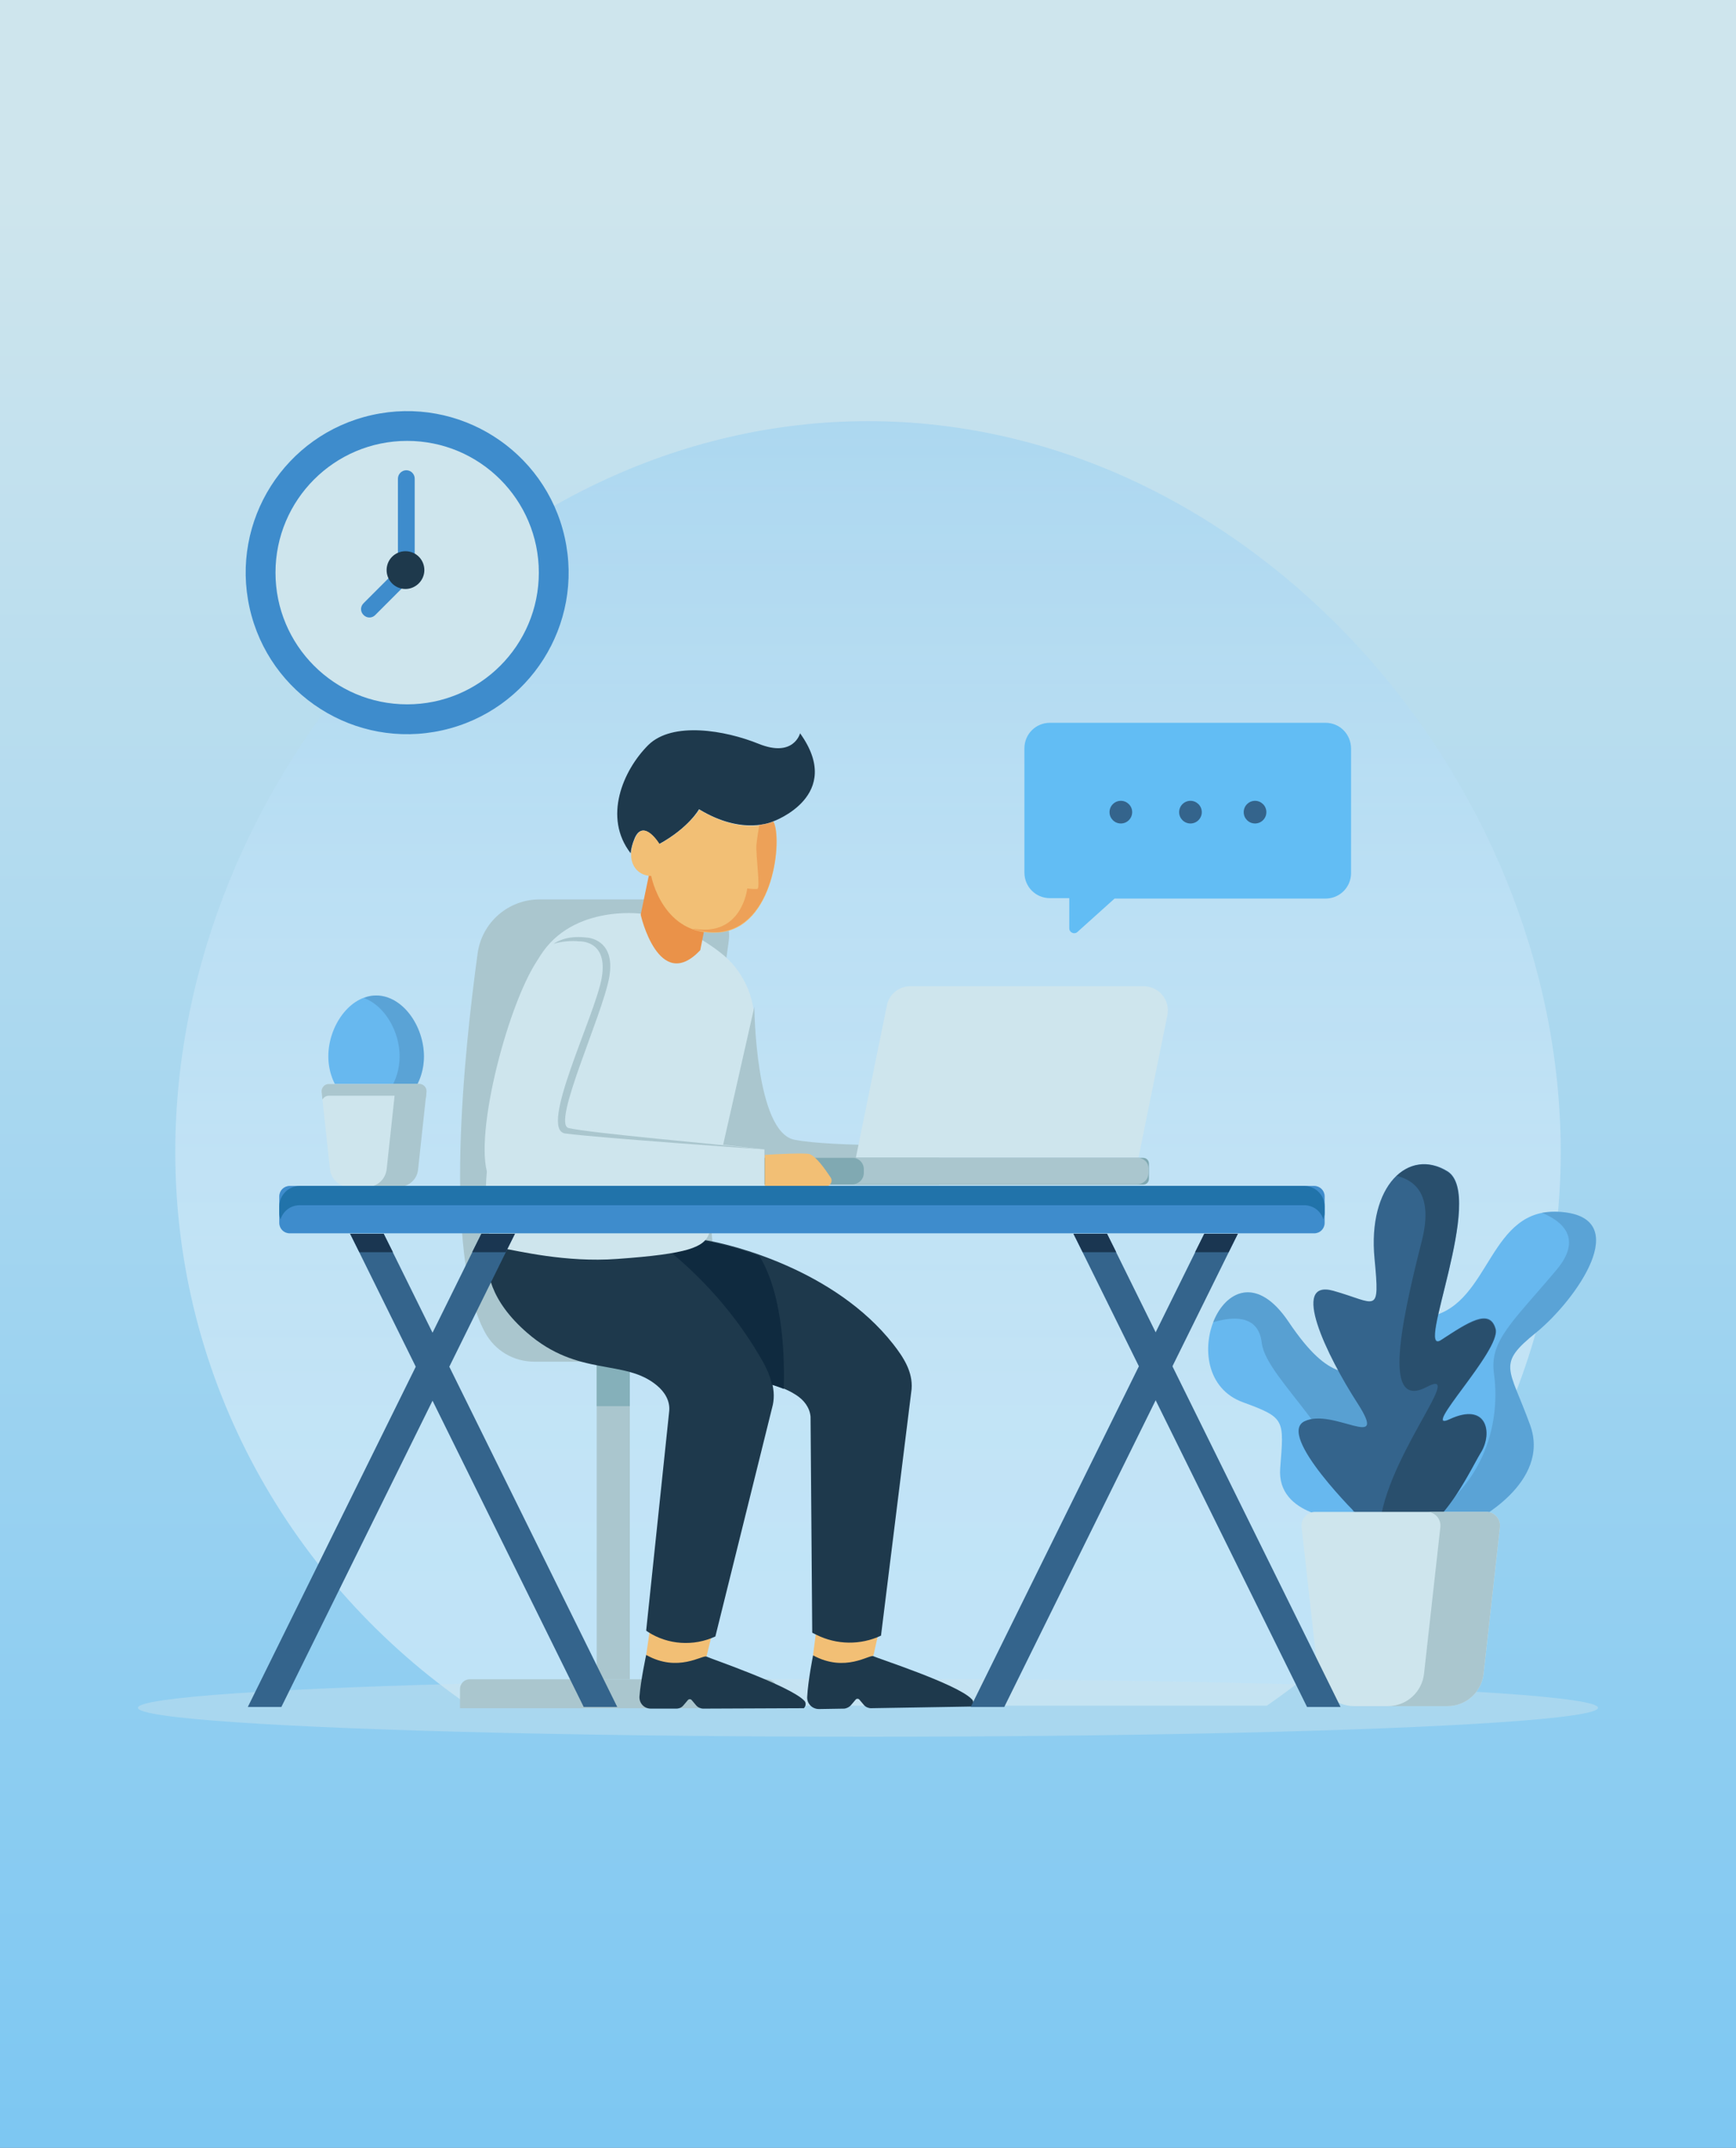 <?xml version="1.0" encoding="utf-8"?>
<!-- Generator: Adobe Illustrator 24.0.1, SVG Export Plug-In . SVG Version: 6.00 Build 0)  -->
<svg version="1.1" xmlns="http://www.w3.org/2000/svg" xmlns:xlink="http://www.w3.org/1999/xlink" x="0px" y="0px"
	 viewBox="0 0 414 512" style="enable-background:new 0 0 414 512;" xml:space="preserve">
<rect x="0" y="0" width="414" height="512" fill="#808080" stroke="none"/>
<style type="text/css">
	.st0{fill:url(#SVGID_1_);}
	.st1{opacity:0.42;fill:url(#SVGID_2_);}
	.st2{opacity:0.43;fill:#CEE5ED;}
	.st3{fill:#AAC6CE;}
	.st4{fill:#85B0BA;}
	.st5{fill:#3E8CCC;}
	.st6{fill:#CEE5ED;}
	.st7{fill:none;stroke:#3E8CCC;stroke-miterlimit:10;}
	.st8{fill:#1E394C;}
	.st9{fill:#62BDF4;}
	.st10{fill:#34648C;}
	.st11{fill:#67B8EF;}
	.st12{opacity:0.25;fill:#34648C;}
	.st13{fill:#F2BF75;}
	.st14{fill:#0F2A3F;}
	.st15{fill:#EA9249;}
	.st16{fill:#80A9B2;}
	.st17{opacity:0.67;fill:#EA9249;}
	.st18{opacity:0.29;fill:#34648C;}
	.st19{opacity:0.48;fill:#1E394C;}
	.st20{fill:#2173AA;}
	.st21{fill:#1A3651;}
</style>
<g id="Layer_1">
	<linearGradient id="SVGID_1_" gradientUnits="userSpaceOnUse" x1="207" y1="665.162" x2="207" y2="46.077">
		<stop  offset="0" style="stop-color:#62BDF4"/>
		<stop  offset="1" style="stop-color:#CEE5ED"/>
	</linearGradient>
	<rect class="st0" width="414" height="512"/>
</g>
<g id="BUILDER_LOGIN">
	<g>
		<g>
			<g>
				<g>
					<linearGradient id="SVGID_2_" gradientUnits="userSpaceOnUse" x1="207" y1="383.195" x2="207" y2="43.129">
						<stop  offset="0" style="stop-color:#FFFFFF"/>
						<stop  offset="0.126" style="stop-color:#F8FCFE"/>
						<stop  offset="0.305" style="stop-color:#E6F3FC"/>
						<stop  offset="0.516" style="stop-color:#C7E5F9"/>
						<stop  offset="0.752" style="stop-color:#9CD1F5"/>
						<stop  offset="1" style="stop-color:#67B8EF"/>
					</linearGradient>
					<path class="st1" d="M111.9,406.6h190.2c42.4-29.2,70.1-77.4,70.1-132c0-89.2-74-174.2-165.2-174.2
						c-91.2,0-165.2,85.1-165.2,174.2C41.8,329.2,69.5,377.4,111.9,406.6z"/>
					<ellipse class="st2" cx="207" cy="407.1" rx="174.1" ry="6.9"/>
					<g>
						<rect x="142.3" y="324.6" class="st3" width="7.9" height="75.7"/>
						<rect x="142.3" y="324.6" class="st4" width="7.9" height="10.6"/>
						<path class="st3" d="M182.9,400.3H112c-1.3,0-2.3,1.1-2.3,2.3v4.6h75.6v-4.6C185.3,401.4,184.2,400.3,182.9,400.3z"/>
						<path class="st3" d="M127.5,324.6h54.9c-20-7.2-12.2-74.7-8.6-100.4c0.7-5.2-3.3-9.8-8.5-9.8l-36.6,0
							c-7.5,0-13.8,5.5-14.8,12.9c-3.2,23.3-8.3,71.5,1.7,90.2C118,322,122.5,324.6,127.5,324.6z"/>
					</g>
					<g>
						
							<ellipse transform="matrix(0.976 -0.218 0.218 0.976 -27.428 24.454)" class="st5" cx="97.1" cy="136.5" rx="38.5" ry="38.5"/>
						<circle class="st6" cx="97.1" cy="136.5" r="31.4"/>
						<path class="st7" d="M97.1,113.8"/>
						<g>
							<g>
								<path class="st5" d="M88.1,147.2c-0.5,0-1-0.2-1.4-0.6c-0.8-0.8-0.8-2,0-2.8l8.2-8.2v-21.5c0-1.1,0.9-2,2-2c1.1,0,2,0.9,2,2
									v22.3c0,0.5-0.2,1-0.6,1.4l-8.8,8.8C89.1,147,88.6,147.2,88.1,147.2z"/>
							</g>
							<path class="st8" d="M101.2,135.9c0-2.5-2-4.5-4.5-4.5c-2.5,0-4.5,2-4.5,4.5c0,2.5,2,4.5,4.5,4.5
								C99.1,140.4,101.2,138.4,101.2,135.9z"/>
						</g>
					</g>
					<g>
						<path class="st9" d="M316.1,172.3h-65.7c-3.4,0-6.1,2.7-6.1,6.1V208c0,3.4,2.7,6.1,6.1,6.1h4.6v7.2c0,1,1.2,1.5,1.9,0.9l8.9-8
							h50.3c3.4,0,6.1-2.7,6.1-6.1v-29.6C322.2,175,319.5,172.3,316.1,172.3z"/>
						<g>
							<circle class="st10" cx="267.3" cy="193.6" r="2.7"/>
							<circle class="st10" cx="283.9" cy="193.6" r="2.7"/>
							<circle class="st10" cx="299.3" cy="193.6" r="2.7"/>
						</g>
					</g>
					<g>
						<g>
							<path class="st11" d="M101.1,251.8c0-7.2-5.1-14.5-11.4-14.5c-6.3,0-11.4,7.3-11.4,14.5c0,7.2,5.1,13.1,11.4,13.1
								C96,264.9,101.1,259,101.1,251.8z"/>
							<path class="st12" d="M89.7,237.3c-1,0-2,0.2-2.9,0.6c4.9,1.8,8.5,7.9,8.5,13.9c0,6.1-3.6,11.2-8.5,12.7
								c0.9,0.3,1.9,0.5,2.9,0.5c6.3,0,11.4-5.9,11.4-13.1C101.1,244.5,96,237.3,89.7,237.3z"/>
						</g>
						<g>
							<path class="st6" d="M76.7,260.3l2,18.5c0.3,2.3,2.2,4.1,4.5,4.1h11.8c2.3,0,4.3-1.8,4.5-4.1l2-18.5c0.1-1-0.7-1.9-1.7-1.9
								H78.4C77.4,258.4,76.6,259.3,76.7,260.3z"/>
							<path class="st3" d="M78.4,261.2H100c0.7,0,1.2,0.4,1.5,0.9l0.2-1.8c0.1-1-0.7-1.9-1.7-1.9H78.4c-1,0-1.8,0.9-1.7,1.9
								l0.2,1.8C77.2,261.6,77.7,261.2,78.4,261.2z"/>
							<path class="st3" d="M100,258.4h-7.5c1,0,1.8,0.9,1.7,1.9l-2,18.5c-0.3,2.3-2.2,4.1-4.5,4.1h7.5c2.3,0,4.3-1.8,4.5-4.1
								l2-18.5C101.8,259.3,101,258.4,100,258.4z"/>
						</g>
					</g>
					<g>
						<g>
							<g>
								<polygon class="st13" points="194.6,389.1 193.9,394.5 197.9,399.7 208.3,394.6 209.4,389.7 196.5,387.8 								"/>
								<path class="st8" d="M203,406.4l1.1-1.3c0.2-0.2,0.6-0.2,0.8,0l1.1,1.3c0.4,0.5,1.1,0.8,1.7,0.8l24-0.4
									c0.5-0.5,0.6-1.3,0-1.8c-3.5-3.6-22.5-9.7-23.4-10.2c-0.9-0.5-6.7,4-14.4-0.2c0,0-1.2,6-1.4,9.9c-0.1,1.6,1.2,2.9,2.8,2.9
									l6.1-0.1C202,407.2,202.6,406.9,203,406.4z"/>
								<path class="st8" d="M150.6,298.6c0,0-10,11,8.3,23c12.8,8.4,22.9,5.8,30.9,10.9c1.9,1.2,3.3,3,3.5,5.2l0.4,51.5l1,0.5
									c4.8,2.4,10.5,2.5,15.4,0.2l0,0l7.3-58.8c0.3-4.1-1.9-7.5-4.4-10.7c-14-17.8-38.7-23.8-44.9-24.8
									C159.8,294.3,150.6,298.6,150.6,298.6z"/>
							</g>
							<g>
								<polygon class="st13" points="154.9,389.1 154.1,394.5 158.1,399.7 168.5,394.8 169.7,389.9 156.8,387.8 								"/>
								<path class="st8" d="M163,406.5l1.1-1.3c0.2-0.2,0.6-0.2,0.8,0l1.1,1.3c0.4,0.5,1.1,0.8,1.7,0.8l24-0.1
									c0.5-0.5,0.6-1.3,0.1-1.8c-3.5-3.6-22.3-10-23.3-10.5c-0.9-0.5-6.8,3.9-14.4-0.4c0,0-1.3,6-1.6,9.9
									c-0.1,1.6,1.1,2.9,2.7,2.9l6.1,0C162,407.3,162.6,407,163,406.5z"/>
								<path class="st8" d="M120.3,289c0,0-12.1,13.5,5.4,28.7c12.3,10.7,23.3,6.1,31,12.6c1.8,1.5,3.1,3.6,2.9,6l-5.5,52.4
									l0.4,0.3c4.8,3.1,10.9,3.5,16.1,1.1l0,0l13.7-55.2c0.9-4.2-1-8.1-3.1-11.8c-12.1-20.7-31.2-33-37.6-35
									C135.1,285.4,120.3,289,120.3,289z"/>
							</g>
							<path class="st14" d="M186.9,331.1c-0.9-0.4-1.9-0.7-2.8-1c-0.5-2.5-1.7-4.8-3.1-7.1c-6-10.2-13.7-18.4-20.8-24.3
								c4.4-0.7,6.6-1.7,7.8-2.9c2.4,0.4,7.3,1.5,13.1,3.6C187.1,309.2,187.1,325.3,186.9,331.1z"/>
						</g>
						<path class="st6" d="M152.8,217.8c0,0-17.4-2.3-24.7,11.3c-7.2,13.6-18.1,66.8-8.6,68.4c4.2,0.7,15.4,3.5,27.7,2.6
							c17-1.2,20.7-2.8,21.9-6l10.8-49.6c0.3-6.8-2.8-13.4-8.2-17.5C163.1,220.3,152.8,217.8,152.8,217.8z"/>
						<path class="st3" d="M179.9,240c0,0,0.2,29.9,9.6,31.7c9.4,1.8,34.4,1.2,34.4,1.2v9.5h-53.6L179.9,240z"/>
						<path class="st15" d="M167,226.5l2.1-10.6l-13.7-10.4l-2.6,12.5C152.7,217.9,157.1,237,167,226.5z"/>
						<path class="st8" d="M184.4,195.8c0,0-7.2,3.5-17.7-2.9c0,0-2.4,4.4-9.5,8.3c0,0-3.7-6.1-5.8-1.5c-0.6,1.4-0.9,2.6-1,3.7
							c-6.6-8.5-1.9-19.7,4.2-25.8c5.8-5.7,18.4-3.5,26.3-0.3c8.4,3.4,9.9-2.5,9.9-2.5C201.5,189.7,184.4,195.8,184.4,195.8z"/>
						<path class="st13" d="M157.3,201.2c0,0-3.7-6.1-5.8-1.5c-2.6,5.6,0.3,9.1,3.8,9.1c0,0,2.7,14.5,16.1,13.5
							c13.3-1,15.2-22.4,13.1-26.4c0,0-7.2,3.5-17.7-2.9C166.8,192.9,164.3,197.3,157.3,201.2z"/>
						<g>
							<path class="st6" d="M272.7,235.1h-55.6c-2.7,0-5.1,1.9-5.6,4.6l-7.4,36.3h67.4l6.9-34C279.1,238.4,276.4,235.1,272.7,235.1z
								"/>
							<path class="st16" d="M272.6,276H178c-0.8,0-1.4,0.6-1.4,1.4v3.6c0,0.8,0.6,1.4,1.4,1.4h94.6c0.8,0,1.4-0.6,1.4-1.4v-3.6
								C274,276.6,273.4,276,272.6,276z"/>
							<path class="st3" d="M271.2,276h-67.9c1.5,0,2.7,1.2,2.7,2.7v0.9c0,1.5-1.2,2.7-2.7,2.7h67.9c1.5,0,2.7-1.2,2.7-2.7v-0.9
								C274,277.2,272.8,276,271.2,276z"/>
						</g>
						<path class="st6" d="M182.3,274c-10.8-1.3-41.2-4.4-46.4-4.9c-6.6-0.7,7.7-27.2,9.3-36.2c1.6-9.1-5.3-9.4-5.3-9.4
							c-3.9-0.5-8.1,0-11.8,5.5c-7.4,11.2-15.7,44-11.3,52.1c0.5,1,1.5,1.5,2.6,1.5h62.9V274z"/>
						<path class="st3" d="M182.3,274c0,0-39.1-2.7-47.5-3.8c-6.5-0.9,7.1-28,8.7-37.1s-5.4-8.7-5.4-8.7c-1.8-0.2-4.3,0-6.1,0.6
							c2.6-1.7,5.4-1.8,8-1.5c0,0,6.9,0.3,5.3,9.4c-1.6,9.1-13.8,35-9.7,36C140.6,270.1,171.5,272.8,182.3,274z"/>
						<path class="st13" d="M182.3,282.8h14.6c1.1,0,1.8-1.2,1.2-2.1c-1.4-2.1-3.5-5.1-5.1-5.6c-0.9-0.3-8,0-10.6,0.2V282.8z"/>
						<path class="st17" d="M184.4,195.8c0,0-1.2,0.6-3.3,0.8c-0.2,1-0.5,2.9-0.7,4.7c-0.2,2.6,1,10.5,0.2,10.6
							c-0.8,0.1-2.4-0.1-2.4-0.1s-1.2,11.5-12.7,9.6c-0.1,0-0.2,0-0.3,0c1.7,0.6,3.7,0.9,6.1,0.8
							C184.7,221.1,186.6,199.8,184.4,195.8z"/>
					</g>
					<g>
						<g>
							<path class="st11" d="M351.6,362.6c0,0,18.3-9.1,13.3-22.9c-5-13.8-8.1-14.4,1.5-22.1c9.5-7.8,23.3-27.3,5.9-28.7
								c-17.4-1.5-16.6,21.7-31.1,24.9C326.7,317.1,318.8,377.7,351.6,362.6z"/>
							<path class="st12" d="M337.2,364c3.5,1.6,8.2,1.5,14.4-1.4c0,0,18.3-9.1,13.3-22.9c-5-13.8-8.1-14.4,1.5-22.1
								c9.5-7.8,23.3-27.3,5.9-28.7c-1.7-0.1-3.3,0-4.6,0.2c4.9,2,9.8,6.1,3.5,13.6c-10.5,12.5-16.1,16.9-14.9,24.9
								C357.4,335.5,356.7,353.4,337.2,364z"/>
						</g>
						<g>
							<path class="st11" d="M320.5,362.2c0,0-16.1-0.6-15.2-12.2c0.9-11.6,1.3-12-8.8-15.7c-17.9-6.4-3.7-40.8,10.8-19.2
								c10.1,15,14.5,11.6,21.1,12.8C335,329.1,349.4,367.3,320.5,362.2z"/>
							<path class="st18" d="M328.4,327.9c-6.6-1.2-11,2.2-21.1-12.8c-7.6-11.3-15.1-7.3-18,0.1c4.3-1.3,10.8-2.1,11.6,4.9
								c1.1,9.1,22.2,23.9,21.8,42.4c0.3,0,0.6,0.1,0.8,0.1c3.1-8.1,7.2-18.7,10.6-27.7C332.4,331,330.2,328.2,328.4,327.9z"/>
						</g>
						<g>
							<path class="st10" d="M324.3,361.7c0,0-20-19.6-13.2-22.9c6.8-3.3,20.2,7.5,12.7-4.2c-7.5-11.6-16.2-29.8-5.8-26.9
								c10.3,2.9,11.1,6,9.8-7.6c-1.7-17.5,8.1-26.6,17.4-20.9c9.2,5.7-7.9,44.4-1.5,40.2c6.4-4.2,11.6-7.7,13-2.6
								c1.3,5.1-18.2,24.9-11,21.5c9-4.2,10.3,3.3,7.5,7.9C350.2,350.9,338.3,378.4,324.3,361.7z"/>
							<path class="st19" d="M353.1,346.3c2.9-4.6,1.5-12.1-7.5-7.9c-7.3,3.4,12.3-16.5,11-21.5s-6.6-1.5-13,2.6
								c-6.4,4.2,10.8-34.5,1.5-40.2c-4.3-2.7-8.7-2.1-12,1c4.8,1.2,8.6,5,6,15.4c-5.6,22-9,40.3,1.2,34.9
								c9.7-5.1-11.2,18.3-11.4,35.1C340.9,372.5,350.5,350.4,353.1,346.3z"/>
						</g>
						<g>
							<path class="st6" d="M310.4,364l3.9,35c0.5,4.4,4.2,7.7,8.6,7.7h22.3c4.4,0,8.1-3.3,8.6-7.7l3.9-35c0.2-1.9-1.3-3.6-3.2-3.6
								h-40.9C311.7,360.4,310.2,362.1,310.4,364z"/>
							<path class="st3" d="M354.5,360.4h-14.2c1.9,0,3.4,1.7,3.2,3.6l-3.9,35c-0.5,4.4-4.2,7.7-8.6,7.7h14.2c4.4,0,8.1-3.3,8.6-7.7
								l3.9-35C357.9,362.1,356.4,360.4,354.5,360.4z"/>
						</g>
					</g>
					<g>
						<g>
							<path class="st5" d="M313.4,282.7H69.1c-1.4,0-2.5,1.1-2.5,2.5v6.3c0,1.4,1.1,2.5,2.5,2.5h244.3c1.4,0,2.5-1.1,2.5-2.5v-6.3
								C315.9,283.8,314.8,282.7,313.4,282.7z"/>
							<path class="st20" d="M311,282.7H71.5c-2.7,0-4.9,2.2-4.9,4.9v1.6c0,0.5,0.1,1,0.3,1.5c0.6-2,2.4-3.4,4.6-3.4H311
								c2.2,0,4,1.4,4.6,3.4c0.1-0.5,0.3-1,0.3-1.5v-1.6C315.9,284.9,313.7,282.7,311,282.7z"/>
						</g>
						<g>
							<g>
								<g>
									<polygon class="st10" points="147.2,406.9 139.2,406.9 83.5,294.1 91.5,294.1 									"/>
								</g>
							</g>
							<g>
								<g>
									<polygon class="st10" points="59.1,406.9 67.1,406.9 122.8,294.1 114.8,294.1 									"/>
								</g>
							</g>
							<g>
								<g>
									<polygon class="st10" points="319.7,406.9 311.7,406.9 256,294.1 264,294.1 									"/>
								</g>
							</g>
							<g>
								<g>
									<polygon class="st10" points="231.5,406.9 239.5,406.9 295.2,294.1 287.2,294.1 									"/>
								</g>
							</g>
							<g>
								<g>
									<polygon class="st21" points="93.7,298.5 91.5,294.1 83.5,294.1 85.7,298.5 									"/>
								</g>
							</g>
							<g>
								<g>
									<polygon class="st21" points="120.6,298.5 122.8,294.1 114.8,294.1 112.6,298.5 									"/>
								</g>
							</g>
							<g>
								<g>
									<polygon class="st21" points="266.2,298.5 264,294.1 256,294.1 258.2,298.5 									"/>
								</g>
							</g>
							<g>
								<g>
									<polygon class="st21" points="293,298.5 295.2,294.1 287.2,294.1 285,298.5 									"/>
								</g>
							</g>
						</g>
					</g>
				</g>
			</g>
		</g>
	</g>
</g>
</svg>

